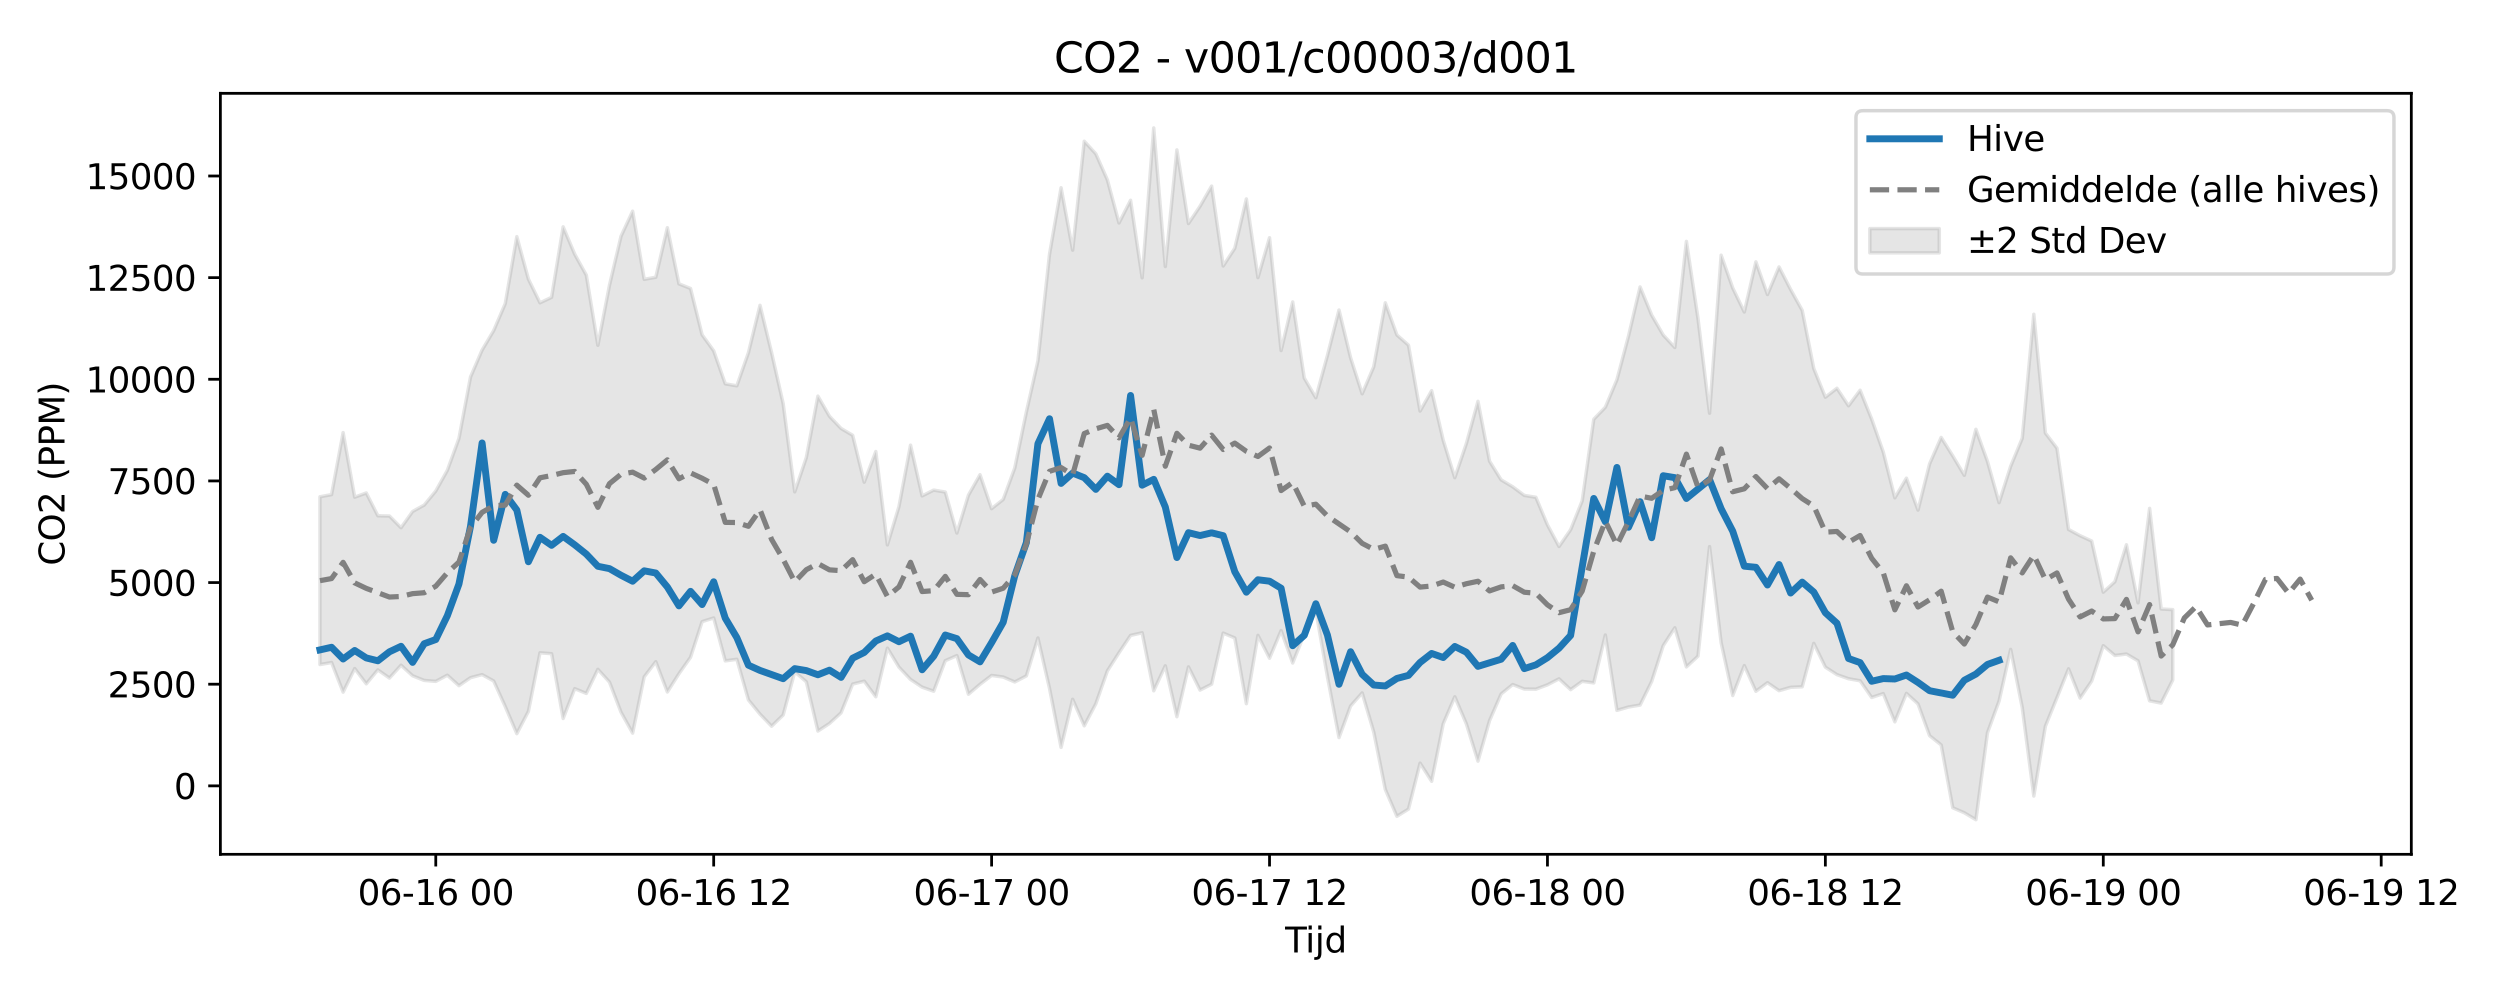 <?xml version="1.0" encoding="utf-8" standalone="no"?>
<!DOCTYPE svg PUBLIC "-//W3C//DTD SVG 1.1//EN"
  "http://www.w3.org/Graphics/SVG/1.1/DTD/svg11.dtd">
<svg xmlns:xlink="http://www.w3.org/1999/xlink" width="720pt" height="288pt" viewBox="0 0 720 288" xmlns="http://www.w3.org/2000/svg" version="1.1">
 <defs>
  <style type="text/css">*{stroke-linejoin: round; stroke-linecap: butt}</style>
 </defs>
 <g id="figure_1">
  <g id="patch_1">
   <path d="M 0 288 
L 720 288 
L 720 0 
L 0 0 
z
" style="fill: #ffffff"/>
  </g>
  <g id="axes_1">
   <g id="patch_2">
    <path d="M 63.47 246.04 
L 694.458 246.04 
L 694.458 26.88 
L 63.47 26.88 
z
" style="fill: #ffffff"/>
   </g>
   <g id="FillBetweenPolyCollection_1">
    <defs>
     <path id="mef219c7b11" d="M 92.151 -144.926 
L 92.151 -96.607 
L 95.486 -97.195 
L 98.821 -88.664 
L 102.156 -95.454 
L 105.491 -91.064 
L 108.826 -95.07 
L 112.161 -92.715 
L 115.497 -96.419 
L 118.832 -93.368 
L 122.167 -92.039 
L 125.502 -91.762 
L 128.837 -93.548 
L 132.172 -90.523 
L 135.507 -92.828 
L 138.842 -93.708 
L 142.177 -91.877 
L 145.512 -84.516 
L 148.847 -76.704 
L 152.182 -83.125 
L 155.517 -99.995 
L 158.852 -99.735 
L 162.187 -81.073 
L 165.522 -89.671 
L 168.857 -88.293 
L 172.192 -95.233 
L 175.527 -91.562 
L 178.862 -82.863 
L 182.197 -76.859 
L 185.532 -93.076 
L 188.867 -97.439 
L 192.202 -88.708 
L 195.537 -93.97 
L 198.872 -98.703 
L 202.207 -108.963 
L 205.542 -110.028 
L 208.877 -97.666 
L 212.212 -98.121 
L 215.547 -86.425 
L 218.882 -82.326 
L 222.218 -78.855 
L 225.553 -82.072 
L 228.888 -94.523 
L 232.223 -91.636 
L 235.558 -77.458 
L 238.893 -79.646 
L 242.228 -82.703 
L 245.563 -90.979 
L 248.898 -91.82 
L 252.233 -87.333 
L 255.568 -101.337 
L 258.903 -95.851 
L 262.238 -92.318 
L 265.573 -90.089 
L 268.908 -88.935 
L 272.243 -97.717 
L 275.578 -99.185 
L 278.913 -88.065 
L 282.248 -90.92 
L 285.583 -93.472 
L 288.918 -93.019 
L 292.253 -91.595 
L 295.588 -93.34 
L 298.923 -104.268 
L 302.258 -89.753 
L 305.593 -72.75 
L 308.928 -86.603 
L 312.263 -78.963 
L 315.598 -85.31 
L 318.933 -94.792 
L 322.268 -100.003 
L 325.604 -105.001 
L 328.939 -105.752 
L 332.274 -89.053 
L 335.609 -96.244 
L 338.944 -81.586 
L 342.279 -95.941 
L 345.614 -89.253 
L 348.949 -90.958 
L 352.284 -105.668 
L 355.619 -104.264 
L 358.954 -85.333 
L 362.289 -105.01 
L 365.624 -98.432 
L 368.959 -106.393 
L 372.294 -97.05 
L 375.629 -105.324 
L 378.964 -112.128 
L 382.299 -93.141 
L 385.634 -75.57 
L 388.969 -84.665 
L 392.304 -88.443 
L 395.639 -77.171 
L 398.974 -60.621 
L 402.309 -52.902 
L 405.644 -54.985 
L 408.979 -68.219 
L 412.314 -62.979 
L 415.649 -79.549 
L 418.984 -87.325 
L 422.319 -79.508 
L 425.654 -68.785 
L 428.99 -80.46 
L 432.325 -88.141 
L 435.66 -90.849 
L 438.995 -89.554 
L 442.33 -89.515 
L 445.665 -90.764 
L 449 -92.492 
L 452.335 -89.382 
L 455.67 -91.777 
L 459.005 -91.322 
L 462.34 -105.12 
L 465.675 -83.415 
L 469.01 -84.378 
L 472.345 -84.935 
L 475.68 -91.723 
L 479.015 -102.057 
L 482.35 -107.199 
L 485.685 -95.928 
L 489.02 -99.025 
L 492.355 -130.581 
L 495.69 -102.898 
L 499.025 -87.683 
L 502.36 -96.304 
L 505.695 -88.911 
L 509.03 -91.378 
L 512.365 -89.081 
L 515.7 -90.049 
L 519.035 -90.201 
L 522.37 -102.708 
L 525.705 -95.866 
L 529.04 -93.705 
L 532.376 -92.523 
L 535.711 -91.934 
L 539.046 -87.12 
L 542.381 -88.241 
L 545.716 -80.11 
L 549.051 -88.311 
L 552.386 -85.279 
L 555.721 -76.127 
L 559.056 -73.454 
L 562.391 -55.367 
L 565.726 -53.917 
L 569.061 -51.922 
L 572.396 -76.984 
L 575.731 -86.092 
L 579.066 -100.981 
L 582.401 -84.253 
L 585.736 -58.736 
L 589.071 -78.843 
L 592.406 -87.065 
L 595.741 -95.374 
L 599.076 -86.95 
L 602.411 -91.864 
L 605.746 -102.046 
L 609.081 -99.217 
L 612.416 -99.64 
L 615.751 -97.679 
L 619.086 -86.166 
L 622.421 -85.511 
L 625.756 -92.175 
L 625.756 -112.428 
L 625.756 -112.428 
L 622.421 -112.614 
L 619.086 -141.595 
L 615.751 -114.393 
L 612.416 -131.104 
L 609.081 -120.469 
L 605.746 -117.457 
L 602.411 -132.18 
L 599.076 -133.716 
L 595.741 -135.513 
L 592.406 -158.923 
L 589.071 -163.283 
L 585.736 -197.499 
L 582.401 -161.769 
L 579.066 -153.695 
L 575.731 -143.246 
L 572.396 -155.092 
L 569.061 -164.371 
L 565.726 -151.112 
L 562.391 -156.712 
L 559.056 -162.019 
L 555.721 -154.402 
L 552.386 -141.09 
L 549.051 -150.284 
L 545.716 -144.629 
L 542.381 -157.829 
L 539.046 -167.298 
L 535.711 -175.609 
L 532.376 -171.132 
L 529.04 -176.179 
L 525.705 -173.606 
L 522.37 -181.862 
L 519.035 -198.617 
L 515.7 -204.628 
L 512.365 -211.124 
L 509.03 -203.185 
L 505.695 -212.594 
L 502.36 -198.148 
L 499.025 -205.07 
L 495.69 -214.508 
L 492.355 -168.992 
L 489.02 -196.288 
L 485.685 -218.486 
L 482.35 -187.915 
L 479.015 -191.509 
L 475.68 -197.254 
L 472.345 -205.36 
L 469.01 -191.208 
L 465.675 -178.638 
L 462.34 -170.715 
L 459.005 -167.256 
L 455.67 -143.746 
L 452.335 -135.434 
L 449 -130.606 
L 445.665 -136.848 
L 442.33 -144.782 
L 438.995 -145.328 
L 435.66 -147.801 
L 432.325 -149.809 
L 428.99 -155.178 
L 425.654 -172.414 
L 422.319 -160.269 
L 418.984 -150.423 
L 415.649 -161.197 
L 412.314 -175.483 
L 408.979 -169.612 
L 405.644 -188.592 
L 402.309 -191.533 
L 398.974 -200.8 
L 395.639 -182.385 
L 392.304 -174.589 
L 388.969 -184.984 
L 385.634 -198.713 
L 382.299 -185.62 
L 378.964 -173.451 
L 375.629 -179.12 
L 372.294 -201.043 
L 368.959 -187.043 
L 365.624 -219.534 
L 362.289 -208.053 
L 358.954 -230.708 
L 355.619 -216.506 
L 352.284 -211.407 
L 348.949 -234.4 
L 345.614 -228.612 
L 342.279 -223.629 
L 338.944 -244.828 
L 335.609 -211.23 
L 332.274 -251.158 
L 328.939 -207.991 
L 325.604 -230.32 
L 322.268 -223.789 
L 318.933 -236.185 
L 315.598 -243.698 
L 312.263 -247.322 
L 308.928 -215.958 
L 305.593 -233.933 
L 302.258 -214.768 
L 298.923 -184.054 
L 295.588 -169.317 
L 292.253 -153.217 
L 288.918 -144.152 
L 285.583 -141.501 
L 282.248 -151.288 
L 278.913 -145.398 
L 275.578 -134.48 
L 272.243 -146.284 
L 268.908 -146.854 
L 265.573 -145.177 
L 262.238 -159.8 
L 258.903 -142.118 
L 255.568 -131.07 
L 252.233 -157.963 
L 248.898 -149.126 
L 245.563 -162.644 
L 242.228 -164.596 
L 238.893 -168.112 
L 235.558 -173.916 
L 232.223 -156.221 
L 228.888 -146.34 
L 225.553 -171.748 
L 222.218 -186.431 
L 218.882 -200.073 
L 215.547 -186.427 
L 212.212 -176.891 
L 208.877 -177.458 
L 205.542 -186.963 
L 202.207 -191.577 
L 198.872 -204.917 
L 195.537 -206.251 
L 192.202 -222.419 
L 188.867 -208.156 
L 185.532 -207.558 
L 182.197 -227.173 
L 178.862 -219.988 
L 175.527 -205.858 
L 172.192 -188.555 
L 168.857 -208.768 
L 165.522 -214.783 
L 162.187 -222.669 
L 158.852 -202.369 
L 155.517 -200.792 
L 152.182 -207.622 
L 148.847 -219.849 
L 145.512 -200.558 
L 142.177 -192.782 
L 138.842 -187.175 
L 135.507 -179.425 
L 132.172 -161.718 
L 128.837 -152.545 
L 125.502 -146.584 
L 122.167 -142.542 
L 118.832 -140.691 
L 115.497 -136.014 
L 112.161 -139.39 
L 108.826 -139.46 
L 105.491 -146.032 
L 102.156 -144.812 
L 98.821 -163.418 
L 95.486 -145.553 
L 92.151 -144.926 
z
" style="stroke: #808080; stroke-opacity: 0.2"/>
    </defs>
    <g clip-path="url(#pbe423e2661)">
     <use xlink:href="#mef219c7b11" x="0" y="288" style="fill: #808080; fill-opacity: 0.2; stroke: #808080; stroke-opacity: 0.2"/>
    </g>
   </g>
   <g id="matplotlib.axis_1">
    <g id="xtick_1">
     <g id="line2d_1">
      <defs>
       <path id="m7e9f8d9d2c" d="M 0 0 
L 0 3.5 
" style="stroke: #000000; stroke-width: 0.8"/>
      </defs>
      <g>
       <use xlink:href="#m7e9f8d9d2c" x="125.502" y="246.04" style="stroke: #000000; stroke-width: 0.8"/>
      </g>
     </g>
     <g id="text_1">
      <!-- 06-16 00 -->
      <g transform="translate(103.021 260.638) scale(0.1 -0.1)">
       <defs>
        <path id="DejaVuSans-30" d="M 2034 4250 
Q 1547 4250 1301 3770 
Q 1056 3291 1056 2328 
Q 1056 1369 1301 889 
Q 1547 409 2034 409 
Q 2525 409 2770 889 
Q 3016 1369 3016 2328 
Q 3016 3291 2770 3770 
Q 2525 4250 2034 4250 
z
M 2034 4750 
Q 2819 4750 3233 4129 
Q 3647 3509 3647 2328 
Q 3647 1150 3233 529 
Q 2819 -91 2034 -91 
Q 1250 -91 836 529 
Q 422 1150 422 2328 
Q 422 3509 836 4129 
Q 1250 4750 2034 4750 
z
" transform="scale(0.016)"/>
        <path id="DejaVuSans-36" d="M 2113 2584 
Q 1688 2584 1439 2293 
Q 1191 2003 1191 1497 
Q 1191 994 1439 701 
Q 1688 409 2113 409 
Q 2538 409 2786 701 
Q 3034 994 3034 1497 
Q 3034 2003 2786 2293 
Q 2538 2584 2113 2584 
z
M 3366 4563 
L 3366 3988 
Q 3128 4100 2886 4159 
Q 2644 4219 2406 4219 
Q 1781 4219 1451 3797 
Q 1122 3375 1075 2522 
Q 1259 2794 1537 2939 
Q 1816 3084 2150 3084 
Q 2853 3084 3261 2657 
Q 3669 2231 3669 1497 
Q 3669 778 3244 343 
Q 2819 -91 2113 -91 
Q 1303 -91 875 529 
Q 447 1150 447 2328 
Q 447 3434 972 4092 
Q 1497 4750 2381 4750 
Q 2619 4750 2861 4703 
Q 3103 4656 3366 4563 
z
" transform="scale(0.016)"/>
        <path id="DejaVuSans-2d" d="M 313 2009 
L 1997 2009 
L 1997 1497 
L 313 1497 
L 313 2009 
z
" transform="scale(0.016)"/>
        <path id="DejaVuSans-31" d="M 794 531 
L 1825 531 
L 1825 4091 
L 703 3866 
L 703 4441 
L 1819 4666 
L 2450 4666 
L 2450 531 
L 3481 531 
L 3481 0 
L 794 0 
L 794 531 
z
" transform="scale(0.016)"/>
        <path id="DejaVuSans-20" transform="scale(0.016)"/>
       </defs>
       <use xlink:href="#DejaVuSans-30"/>
       <use xlink:href="#DejaVuSans-36" transform="translate(63.623 0)"/>
       <use xlink:href="#DejaVuSans-2d" transform="translate(127.246 0)"/>
       <use xlink:href="#DejaVuSans-31" transform="translate(163.33 0)"/>
       <use xlink:href="#DejaVuSans-36" transform="translate(226.953 0)"/>
       <use xlink:href="#DejaVuSans-20" transform="translate(290.576 0)"/>
       <use xlink:href="#DejaVuSans-30" transform="translate(322.363 0)"/>
       <use xlink:href="#DejaVuSans-30" transform="translate(385.986 0)"/>
      </g>
     </g>
    </g>
    <g id="xtick_2">
     <g id="line2d_2">
      <g>
       <use xlink:href="#m7e9f8d9d2c" x="205.542" y="246.04" style="stroke: #000000; stroke-width: 0.8"/>
      </g>
     </g>
     <g id="text_2">
      <!-- 06-16 12 -->
      <g transform="translate(183.062 260.638) scale(0.1 -0.1)">
       <defs>
        <path id="DejaVuSans-32" d="M 1228 531 
L 3431 531 
L 3431 0 
L 469 0 
L 469 531 
Q 828 903 1448 1529 
Q 2069 2156 2228 2338 
Q 2531 2678 2651 2914 
Q 2772 3150 2772 3378 
Q 2772 3750 2511 3984 
Q 2250 4219 1831 4219 
Q 1534 4219 1204 4116 
Q 875 4013 500 3803 
L 500 4441 
Q 881 4594 1212 4672 
Q 1544 4750 1819 4750 
Q 2544 4750 2975 4387 
Q 3406 4025 3406 3419 
Q 3406 3131 3298 2873 
Q 3191 2616 2906 2266 
Q 2828 2175 2409 1742 
Q 1991 1309 1228 531 
z
" transform="scale(0.016)"/>
       </defs>
       <use xlink:href="#DejaVuSans-30"/>
       <use xlink:href="#DejaVuSans-36" transform="translate(63.623 0)"/>
       <use xlink:href="#DejaVuSans-2d" transform="translate(127.246 0)"/>
       <use xlink:href="#DejaVuSans-31" transform="translate(163.33 0)"/>
       <use xlink:href="#DejaVuSans-36" transform="translate(226.953 0)"/>
       <use xlink:href="#DejaVuSans-20" transform="translate(290.576 0)"/>
       <use xlink:href="#DejaVuSans-31" transform="translate(322.363 0)"/>
       <use xlink:href="#DejaVuSans-32" transform="translate(385.986 0)"/>
      </g>
     </g>
    </g>
    <g id="xtick_3">
     <g id="line2d_3">
      <g>
       <use xlink:href="#m7e9f8d9d2c" x="285.583" y="246.04" style="stroke: #000000; stroke-width: 0.8"/>
      </g>
     </g>
     <g id="text_3">
      <!-- 06-17 00 -->
      <g transform="translate(263.103 260.638) scale(0.1 -0.1)">
       <defs>
        <path id="DejaVuSans-37" d="M 525 4666 
L 3525 4666 
L 3525 4397 
L 1831 0 
L 1172 0 
L 2766 4134 
L 525 4134 
L 525 4666 
z
" transform="scale(0.016)"/>
       </defs>
       <use xlink:href="#DejaVuSans-30"/>
       <use xlink:href="#DejaVuSans-36" transform="translate(63.623 0)"/>
       <use xlink:href="#DejaVuSans-2d" transform="translate(127.246 0)"/>
       <use xlink:href="#DejaVuSans-31" transform="translate(163.33 0)"/>
       <use xlink:href="#DejaVuSans-37" transform="translate(226.953 0)"/>
       <use xlink:href="#DejaVuSans-20" transform="translate(290.576 0)"/>
       <use xlink:href="#DejaVuSans-30" transform="translate(322.363 0)"/>
       <use xlink:href="#DejaVuSans-30" transform="translate(385.986 0)"/>
      </g>
     </g>
    </g>
    <g id="xtick_4">
     <g id="line2d_4">
      <g>
       <use xlink:href="#m7e9f8d9d2c" x="365.624" y="246.04" style="stroke: #000000; stroke-width: 0.8"/>
      </g>
     </g>
     <g id="text_4">
      <!-- 06-17 12 -->
      <g transform="translate(343.143 260.638) scale(0.1 -0.1)">
       <use xlink:href="#DejaVuSans-30"/>
       <use xlink:href="#DejaVuSans-36" transform="translate(63.623 0)"/>
       <use xlink:href="#DejaVuSans-2d" transform="translate(127.246 0)"/>
       <use xlink:href="#DejaVuSans-31" transform="translate(163.33 0)"/>
       <use xlink:href="#DejaVuSans-37" transform="translate(226.953 0)"/>
       <use xlink:href="#DejaVuSans-20" transform="translate(290.576 0)"/>
       <use xlink:href="#DejaVuSans-31" transform="translate(322.363 0)"/>
       <use xlink:href="#DejaVuSans-32" transform="translate(385.986 0)"/>
      </g>
     </g>
    </g>
    <g id="xtick_5">
     <g id="line2d_5">
      <g>
       <use xlink:href="#m7e9f8d9d2c" x="445.665" y="246.04" style="stroke: #000000; stroke-width: 0.8"/>
      </g>
     </g>
     <g id="text_5">
      <!-- 06-18 00 -->
      <g transform="translate(423.184 260.638) scale(0.1 -0.1)">
       <defs>
        <path id="DejaVuSans-38" d="M 2034 2216 
Q 1584 2216 1326 1975 
Q 1069 1734 1069 1313 
Q 1069 891 1326 650 
Q 1584 409 2034 409 
Q 2484 409 2743 651 
Q 3003 894 3003 1313 
Q 3003 1734 2745 1975 
Q 2488 2216 2034 2216 
z
M 1403 2484 
Q 997 2584 770 2862 
Q 544 3141 544 3541 
Q 544 4100 942 4425 
Q 1341 4750 2034 4750 
Q 2731 4750 3128 4425 
Q 3525 4100 3525 3541 
Q 3525 3141 3298 2862 
Q 3072 2584 2669 2484 
Q 3125 2378 3379 2068 
Q 3634 1759 3634 1313 
Q 3634 634 3220 271 
Q 2806 -91 2034 -91 
Q 1263 -91 848 271 
Q 434 634 434 1313 
Q 434 1759 690 2068 
Q 947 2378 1403 2484 
z
M 1172 3481 
Q 1172 3119 1398 2916 
Q 1625 2713 2034 2713 
Q 2441 2713 2670 2916 
Q 2900 3119 2900 3481 
Q 2900 3844 2670 4047 
Q 2441 4250 2034 4250 
Q 1625 4250 1398 4047 
Q 1172 3844 1172 3481 
z
" transform="scale(0.016)"/>
       </defs>
       <use xlink:href="#DejaVuSans-30"/>
       <use xlink:href="#DejaVuSans-36" transform="translate(63.623 0)"/>
       <use xlink:href="#DejaVuSans-2d" transform="translate(127.246 0)"/>
       <use xlink:href="#DejaVuSans-31" transform="translate(163.33 0)"/>
       <use xlink:href="#DejaVuSans-38" transform="translate(226.953 0)"/>
       <use xlink:href="#DejaVuSans-20" transform="translate(290.576 0)"/>
       <use xlink:href="#DejaVuSans-30" transform="translate(322.363 0)"/>
       <use xlink:href="#DejaVuSans-30" transform="translate(385.986 0)"/>
      </g>
     </g>
    </g>
    <g id="xtick_6">
     <g id="line2d_6">
      <g>
       <use xlink:href="#m7e9f8d9d2c" x="525.705" y="246.04" style="stroke: #000000; stroke-width: 0.8"/>
      </g>
     </g>
     <g id="text_6">
      <!-- 06-18 12 -->
      <g transform="translate(503.225 260.638) scale(0.1 -0.1)">
       <use xlink:href="#DejaVuSans-30"/>
       <use xlink:href="#DejaVuSans-36" transform="translate(63.623 0)"/>
       <use xlink:href="#DejaVuSans-2d" transform="translate(127.246 0)"/>
       <use xlink:href="#DejaVuSans-31" transform="translate(163.33 0)"/>
       <use xlink:href="#DejaVuSans-38" transform="translate(226.953 0)"/>
       <use xlink:href="#DejaVuSans-20" transform="translate(290.576 0)"/>
       <use xlink:href="#DejaVuSans-31" transform="translate(322.363 0)"/>
       <use xlink:href="#DejaVuSans-32" transform="translate(385.986 0)"/>
      </g>
     </g>
    </g>
    <g id="xtick_7">
     <g id="line2d_7">
      <g>
       <use xlink:href="#m7e9f8d9d2c" x="605.746" y="246.04" style="stroke: #000000; stroke-width: 0.8"/>
      </g>
     </g>
     <g id="text_7">
      <!-- 06-19 00 -->
      <g transform="translate(583.266 260.638) scale(0.1 -0.1)">
       <defs>
        <path id="DejaVuSans-39" d="M 703 97 
L 703 672 
Q 941 559 1184 500 
Q 1428 441 1663 441 
Q 2288 441 2617 861 
Q 2947 1281 2994 2138 
Q 2813 1869 2534 1725 
Q 2256 1581 1919 1581 
Q 1219 1581 811 2004 
Q 403 2428 403 3163 
Q 403 3881 828 4315 
Q 1253 4750 1959 4750 
Q 2769 4750 3195 4129 
Q 3622 3509 3622 2328 
Q 3622 1225 3098 567 
Q 2575 -91 1691 -91 
Q 1453 -91 1209 -44 
Q 966 3 703 97 
z
M 1959 2075 
Q 2384 2075 2632 2365 
Q 2881 2656 2881 3163 
Q 2881 3666 2632 3958 
Q 2384 4250 1959 4250 
Q 1534 4250 1286 3958 
Q 1038 3666 1038 3163 
Q 1038 2656 1286 2365 
Q 1534 2075 1959 2075 
z
" transform="scale(0.016)"/>
       </defs>
       <use xlink:href="#DejaVuSans-30"/>
       <use xlink:href="#DejaVuSans-36" transform="translate(63.623 0)"/>
       <use xlink:href="#DejaVuSans-2d" transform="translate(127.246 0)"/>
       <use xlink:href="#DejaVuSans-31" transform="translate(163.33 0)"/>
       <use xlink:href="#DejaVuSans-39" transform="translate(226.953 0)"/>
       <use xlink:href="#DejaVuSans-20" transform="translate(290.576 0)"/>
       <use xlink:href="#DejaVuSans-30" transform="translate(322.363 0)"/>
       <use xlink:href="#DejaVuSans-30" transform="translate(385.986 0)"/>
      </g>
     </g>
    </g>
    <g id="xtick_8">
     <g id="line2d_8">
      <g>
       <use xlink:href="#m7e9f8d9d2c" x="685.787" y="246.04" style="stroke: #000000; stroke-width: 0.8"/>
      </g>
     </g>
     <g id="text_8">
      <!-- 06-19 12 -->
      <g transform="translate(663.307 260.638) scale(0.1 -0.1)">
       <use xlink:href="#DejaVuSans-30"/>
       <use xlink:href="#DejaVuSans-36" transform="translate(63.623 0)"/>
       <use xlink:href="#DejaVuSans-2d" transform="translate(127.246 0)"/>
       <use xlink:href="#DejaVuSans-31" transform="translate(163.33 0)"/>
       <use xlink:href="#DejaVuSans-39" transform="translate(226.953 0)"/>
       <use xlink:href="#DejaVuSans-20" transform="translate(290.576 0)"/>
       <use xlink:href="#DejaVuSans-31" transform="translate(322.363 0)"/>
       <use xlink:href="#DejaVuSans-32" transform="translate(385.986 0)"/>
      </g>
     </g>
    </g>
    <g id="text_9">
     <!-- Tijd -->
     <g transform="translate(370.114 274.317) scale(0.1 -0.1)">
      <defs>
       <path id="DejaVuSans-54" d="M -19 4666 
L 3928 4666 
L 3928 4134 
L 2272 4134 
L 2272 0 
L 1638 0 
L 1638 4134 
L -19 4134 
L -19 4666 
z
" transform="scale(0.016)"/>
       <path id="DejaVuSans-69" d="M 603 3500 
L 1178 3500 
L 1178 0 
L 603 0 
L 603 3500 
z
M 603 4863 
L 1178 4863 
L 1178 4134 
L 603 4134 
L 603 4863 
z
" transform="scale(0.016)"/>
       <path id="DejaVuSans-6a" d="M 603 3500 
L 1178 3500 
L 1178 -63 
Q 1178 -731 923 -1031 
Q 669 -1331 103 -1331 
L -116 -1331 
L -116 -844 
L 38 -844 
Q 366 -844 484 -692 
Q 603 -541 603 -63 
L 603 3500 
z
M 603 4863 
L 1178 4863 
L 1178 4134 
L 603 4134 
L 603 4863 
z
" transform="scale(0.016)"/>
       <path id="DejaVuSans-64" d="M 2906 2969 
L 2906 4863 
L 3481 4863 
L 3481 0 
L 2906 0 
L 2906 525 
Q 2725 213 2448 61 
Q 2172 -91 1784 -91 
Q 1150 -91 751 415 
Q 353 922 353 1747 
Q 353 2572 751 3078 
Q 1150 3584 1784 3584 
Q 2172 3584 2448 3432 
Q 2725 3281 2906 2969 
z
M 947 1747 
Q 947 1113 1208 752 
Q 1469 391 1925 391 
Q 2381 391 2643 752 
Q 2906 1113 2906 1747 
Q 2906 2381 2643 2742 
Q 2381 3103 1925 3103 
Q 1469 3103 1208 2742 
Q 947 2381 947 1747 
z
" transform="scale(0.016)"/>
      </defs>
      <use xlink:href="#DejaVuSans-54"/>
      <use xlink:href="#DejaVuSans-69" transform="translate(57.959 0)"/>
      <use xlink:href="#DejaVuSans-6a" transform="translate(85.742 0)"/>
      <use xlink:href="#DejaVuSans-64" transform="translate(113.525 0)"/>
     </g>
    </g>
   </g>
   <g id="matplotlib.axis_2">
    <g id="ytick_1">
     <g id="line2d_9">
      <defs>
       <path id="m04d40024a7" d="M 0 0 
L -3.5 0 
" style="stroke: #000000; stroke-width: 0.8"/>
      </defs>
      <g>
       <use xlink:href="#m04d40024a7" x="63.47" y="226.328" style="stroke: #000000; stroke-width: 0.8"/>
      </g>
     </g>
     <g id="text_10">
      <!-- 0 -->
      <g transform="translate(50.108 230.127) scale(0.1 -0.1)">
       <use xlink:href="#DejaVuSans-30"/>
      </g>
     </g>
    </g>
    <g id="ytick_2">
     <g id="line2d_10">
      <g>
       <use xlink:href="#m04d40024a7" x="63.47" y="197.054" style="stroke: #000000; stroke-width: 0.8"/>
      </g>
     </g>
     <g id="text_11">
      <!-- 2500 -->
      <g transform="translate(31.02 200.853) scale(0.1 -0.1)">
       <defs>
        <path id="DejaVuSans-35" d="M 691 4666 
L 3169 4666 
L 3169 4134 
L 1269 4134 
L 1269 2991 
Q 1406 3038 1543 3061 
Q 1681 3084 1819 3084 
Q 2600 3084 3056 2656 
Q 3513 2228 3513 1497 
Q 3513 744 3044 326 
Q 2575 -91 1722 -91 
Q 1428 -91 1123 -41 
Q 819 9 494 109 
L 494 744 
Q 775 591 1075 516 
Q 1375 441 1709 441 
Q 2250 441 2565 725 
Q 2881 1009 2881 1497 
Q 2881 1984 2565 2268 
Q 2250 2553 1709 2553 
Q 1456 2553 1204 2497 
Q 953 2441 691 2322 
L 691 4666 
z
" transform="scale(0.016)"/>
       </defs>
       <use xlink:href="#DejaVuSans-32"/>
       <use xlink:href="#DejaVuSans-35" transform="translate(63.623 0)"/>
       <use xlink:href="#DejaVuSans-30" transform="translate(127.246 0)"/>
       <use xlink:href="#DejaVuSans-30" transform="translate(190.869 0)"/>
      </g>
     </g>
    </g>
    <g id="ytick_3">
     <g id="line2d_11">
      <g>
       <use xlink:href="#m04d40024a7" x="63.47" y="167.78" style="stroke: #000000; stroke-width: 0.8"/>
      </g>
     </g>
     <g id="text_12">
      <!-- 5000 -->
      <g transform="translate(31.02 171.579) scale(0.1 -0.1)">
       <use xlink:href="#DejaVuSans-35"/>
       <use xlink:href="#DejaVuSans-30" transform="translate(63.623 0)"/>
       <use xlink:href="#DejaVuSans-30" transform="translate(127.246 0)"/>
       <use xlink:href="#DejaVuSans-30" transform="translate(190.869 0)"/>
      </g>
     </g>
    </g>
    <g id="ytick_4">
     <g id="line2d_12">
      <g>
       <use xlink:href="#m04d40024a7" x="63.47" y="138.506" style="stroke: #000000; stroke-width: 0.8"/>
      </g>
     </g>
     <g id="text_13">
      <!-- 7500 -->
      <g transform="translate(31.02 142.306) scale(0.1 -0.1)">
       <use xlink:href="#DejaVuSans-37"/>
       <use xlink:href="#DejaVuSans-35" transform="translate(63.623 0)"/>
       <use xlink:href="#DejaVuSans-30" transform="translate(127.246 0)"/>
       <use xlink:href="#DejaVuSans-30" transform="translate(190.869 0)"/>
      </g>
     </g>
    </g>
    <g id="ytick_5">
     <g id="line2d_13">
      <g>
       <use xlink:href="#m04d40024a7" x="63.47" y="109.233" style="stroke: #000000; stroke-width: 0.8"/>
      </g>
     </g>
     <g id="text_14">
      <!-- 10000 -->
      <g transform="translate(24.657 113.032) scale(0.1 -0.1)">
       <use xlink:href="#DejaVuSans-31"/>
       <use xlink:href="#DejaVuSans-30" transform="translate(63.623 0)"/>
       <use xlink:href="#DejaVuSans-30" transform="translate(127.246 0)"/>
       <use xlink:href="#DejaVuSans-30" transform="translate(190.869 0)"/>
       <use xlink:href="#DejaVuSans-30" transform="translate(254.492 0)"/>
      </g>
     </g>
    </g>
    <g id="ytick_6">
     <g id="line2d_14">
      <g>
       <use xlink:href="#m04d40024a7" x="63.47" y="79.959" style="stroke: #000000; stroke-width: 0.8"/>
      </g>
     </g>
     <g id="text_15">
      <!-- 12500 -->
      <g transform="translate(24.657 83.758) scale(0.1 -0.1)">
       <use xlink:href="#DejaVuSans-31"/>
       <use xlink:href="#DejaVuSans-32" transform="translate(63.623 0)"/>
       <use xlink:href="#DejaVuSans-35" transform="translate(127.246 0)"/>
       <use xlink:href="#DejaVuSans-30" transform="translate(190.869 0)"/>
       <use xlink:href="#DejaVuSans-30" transform="translate(254.492 0)"/>
      </g>
     </g>
    </g>
    <g id="ytick_7">
     <g id="line2d_15">
      <g>
       <use xlink:href="#m04d40024a7" x="63.47" y="50.685" style="stroke: #000000; stroke-width: 0.8"/>
      </g>
     </g>
     <g id="text_16">
      <!-- 15000 -->
      <g transform="translate(24.657 54.484) scale(0.1 -0.1)">
       <use xlink:href="#DejaVuSans-31"/>
       <use xlink:href="#DejaVuSans-35" transform="translate(63.623 0)"/>
       <use xlink:href="#DejaVuSans-30" transform="translate(127.246 0)"/>
       <use xlink:href="#DejaVuSans-30" transform="translate(190.869 0)"/>
       <use xlink:href="#DejaVuSans-30" transform="translate(254.492 0)"/>
      </g>
     </g>
    </g>
    <g id="text_17">
     <!-- CO2 (PPM) -->
     <g transform="translate(18.578 162.903) rotate(-90) scale(0.1 -0.1)">
      <defs>
       <path id="DejaVuSans-43" d="M 4122 4306 
L 4122 3641 
Q 3803 3938 3442 4084 
Q 3081 4231 2675 4231 
Q 1875 4231 1450 3742 
Q 1025 3253 1025 2328 
Q 1025 1406 1450 917 
Q 1875 428 2675 428 
Q 3081 428 3442 575 
Q 3803 722 4122 1019 
L 4122 359 
Q 3791 134 3420 21 
Q 3050 -91 2638 -91 
Q 1578 -91 968 557 
Q 359 1206 359 2328 
Q 359 3453 968 4101 
Q 1578 4750 2638 4750 
Q 3056 4750 3426 4639 
Q 3797 4528 4122 4306 
z
" transform="scale(0.016)"/>
       <path id="DejaVuSans-4f" d="M 2522 4238 
Q 1834 4238 1429 3725 
Q 1025 3213 1025 2328 
Q 1025 1447 1429 934 
Q 1834 422 2522 422 
Q 3209 422 3611 934 
Q 4013 1447 4013 2328 
Q 4013 3213 3611 3725 
Q 3209 4238 2522 4238 
z
M 2522 4750 
Q 3503 4750 4090 4092 
Q 4678 3434 4678 2328 
Q 4678 1225 4090 567 
Q 3503 -91 2522 -91 
Q 1538 -91 948 565 
Q 359 1222 359 2328 
Q 359 3434 948 4092 
Q 1538 4750 2522 4750 
z
" transform="scale(0.016)"/>
       <path id="DejaVuSans-28" d="M 1984 4856 
Q 1566 4138 1362 3434 
Q 1159 2731 1159 2009 
Q 1159 1288 1364 580 
Q 1569 -128 1984 -844 
L 1484 -844 
Q 1016 -109 783 600 
Q 550 1309 550 2009 
Q 550 2706 781 3412 
Q 1013 4119 1484 4856 
L 1984 4856 
z
" transform="scale(0.016)"/>
       <path id="DejaVuSans-50" d="M 1259 4147 
L 1259 2394 
L 2053 2394 
Q 2494 2394 2734 2622 
Q 2975 2850 2975 3272 
Q 2975 3691 2734 3919 
Q 2494 4147 2053 4147 
L 1259 4147 
z
M 628 4666 
L 2053 4666 
Q 2838 4666 3239 4311 
Q 3641 3956 3641 3272 
Q 3641 2581 3239 2228 
Q 2838 1875 2053 1875 
L 1259 1875 
L 1259 0 
L 628 0 
L 628 4666 
z
" transform="scale(0.016)"/>
       <path id="DejaVuSans-4d" d="M 628 4666 
L 1569 4666 
L 2759 1491 
L 3956 4666 
L 4897 4666 
L 4897 0 
L 4281 0 
L 4281 4097 
L 3078 897 
L 2444 897 
L 1241 4097 
L 1241 0 
L 628 0 
L 628 4666 
z
" transform="scale(0.016)"/>
       <path id="DejaVuSans-29" d="M 513 4856 
L 1013 4856 
Q 1481 4119 1714 3412 
Q 1947 2706 1947 2009 
Q 1947 1309 1714 600 
Q 1481 -109 1013 -844 
L 513 -844 
Q 928 -128 1133 580 
Q 1338 1288 1338 2009 
Q 1338 2731 1133 3434 
Q 928 4138 513 4856 
z
" transform="scale(0.016)"/>
      </defs>
      <use xlink:href="#DejaVuSans-43"/>
      <use xlink:href="#DejaVuSans-4f" transform="translate(69.824 0)"/>
      <use xlink:href="#DejaVuSans-32" transform="translate(148.535 0)"/>
      <use xlink:href="#DejaVuSans-20" transform="translate(212.158 0)"/>
      <use xlink:href="#DejaVuSans-28" transform="translate(243.945 0)"/>
      <use xlink:href="#DejaVuSans-50" transform="translate(282.959 0)"/>
      <use xlink:href="#DejaVuSans-50" transform="translate(343.262 0)"/>
      <use xlink:href="#DejaVuSans-4d" transform="translate(403.564 0)"/>
      <use xlink:href="#DejaVuSans-29" transform="translate(489.844 0)"/>
     </g>
    </g>
   </g>
   <g id="line2d_16">
    <path d="M 92.151 187.171 
L 95.486 186.414 
L 98.821 189.79 
L 102.156 187.339 
L 105.491 189.486 
L 108.826 190.305 
L 112.161 187.718 
L 115.497 186.137 
L 118.832 190.762 
L 122.167 185.395 
L 125.502 184.185 
L 128.837 177.316 
L 132.172 168.217 
L 135.507 151.57 
L 138.842 127.578 
L 142.177 155.595 
L 145.512 142.386 
L 148.847 146.894 
L 152.182 161.781 
L 155.517 154.751 
L 158.852 157.054 
L 162.187 154.49 
L 165.522 156.914 
L 168.857 159.584 
L 172.192 163.092 
L 175.527 163.764 
L 178.862 165.68 
L 182.197 167.394 
L 185.532 164.396 
L 188.867 165.028 
L 192.202 169.064 
L 195.537 174.482 
L 198.872 170.313 
L 202.207 174.107 
L 205.542 167.558 
L 208.877 178.03 
L 212.212 183.639 
L 215.547 191.574 
L 218.882 193.081 
L 225.553 195.461 
L 228.888 192.565 
L 232.223 193.128 
L 235.558 194.33 
L 238.893 193.01 
L 242.228 195.079 
L 245.563 189.564 
L 248.898 187.905 
L 252.233 184.611 
L 255.568 183.127 
L 258.903 184.814 
L 262.238 183.225 
L 265.573 192.885 
L 268.908 188.974 
L 272.243 182.885 
L 275.578 183.932 
L 278.913 188.623 
L 282.248 190.61 
L 285.583 185.071 
L 288.918 179.224 
L 292.253 165.805 
L 295.588 156.289 
L 298.923 127.788 
L 302.258 120.607 
L 305.593 139.213 
L 308.928 136.247 
L 312.263 137.566 
L 315.598 140.934 
L 318.933 137.144 
L 322.268 139.584 
L 325.604 113.901 
L 328.939 139.732 
L 332.274 138.058 
L 335.609 146.012 
L 338.944 160.563 
L 342.279 153.413 
L 345.614 154.236 
L 348.949 153.452 
L 352.284 154.279 
L 355.619 164.658 
L 358.954 170.551 
L 362.289 166.972 
L 365.624 167.378 
L 368.959 169.412 
L 372.294 185.961 
L 375.629 182.975 
L 378.964 173.885 
L 382.299 182.897 
L 385.634 197.066 
L 388.969 187.702 
L 392.304 194.197 
L 395.639 197.288 
L 398.974 197.557 
L 402.309 195.391 
L 405.644 194.509 
L 408.979 190.797 
L 412.314 188.198 
L 415.649 189.365 
L 418.984 186.18 
L 422.319 187.842 
L 425.654 191.913 
L 432.325 189.86 
L 435.66 185.895 
L 438.995 192.561 
L 442.33 191.484 
L 445.665 189.404 
L 449 186.675 
L 452.335 183.01 
L 459.005 143.561 
L 462.34 150.263 
L 465.675 134.631 
L 469.01 151.847 
L 472.345 144.498 
L 475.68 154.861 
L 479.015 137.012 
L 482.35 137.562 
L 485.685 143.561 
L 492.355 138.136 
L 495.69 146.527 
L 499.025 152.979 
L 502.36 163.061 
L 505.695 163.385 
L 509.03 168.475 
L 512.365 162.593 
L 515.7 170.79 
L 519.035 167.655 
L 522.37 170.52 
L 525.705 176.469 
L 529.04 179.494 
L 532.376 189.646 
L 535.711 190.832 
L 539.046 196.207 
L 542.381 195.43 
L 545.716 195.551 
L 549.051 194.404 
L 552.386 196.543 
L 555.721 198.924 
L 562.391 200.223 
L 565.726 195.914 
L 569.061 194.134 
L 572.396 191.363 
L 575.731 190.165 
L 575.731 190.165 
" clip-path="url(#pbe423e2661)" style="fill: none; stroke: #1f77b4; stroke-width: 2; stroke-linecap: square"/>
   </g>
   <g id="line2d_17">
    <path d="M 92.151 167.233 
L 95.486 166.626 
L 98.821 161.959 
L 102.156 167.867 
L 105.491 169.452 
L 112.161 171.948 
L 115.497 171.784 
L 118.832 170.97 
L 122.167 170.71 
L 125.502 168.827 
L 128.837 164.953 
L 132.172 161.88 
L 135.507 151.873 
L 138.842 147.558 
L 142.177 145.67 
L 145.512 145.463 
L 148.847 139.724 
L 152.182 142.627 
L 155.517 137.606 
L 158.852 136.948 
L 162.187 136.129 
L 165.522 135.773 
L 168.857 139.469 
L 172.192 146.106 
L 175.527 139.29 
L 178.862 136.575 
L 182.197 135.984 
L 185.532 137.683 
L 188.867 135.202 
L 192.202 132.436 
L 195.537 137.889 
L 198.872 136.19 
L 202.207 137.73 
L 205.542 139.504 
L 208.877 150.438 
L 212.212 150.494 
L 215.547 151.574 
L 218.882 146.8 
L 222.218 155.357 
L 225.553 161.09 
L 228.888 167.569 
L 232.223 164.071 
L 235.558 162.313 
L 238.893 164.121 
L 242.228 164.35 
L 245.563 161.189 
L 248.898 167.527 
L 252.233 165.352 
L 255.568 171.797 
L 258.903 169.016 
L 262.238 161.941 
L 265.573 170.367 
L 268.908 170.105 
L 272.243 165.999 
L 275.578 171.168 
L 278.913 171.269 
L 282.248 166.896 
L 285.583 170.514 
L 288.918 169.414 
L 292.253 165.594 
L 295.588 156.672 
L 298.923 143.839 
L 302.258 135.74 
L 305.593 134.659 
L 308.928 136.72 
L 312.263 124.858 
L 315.598 123.496 
L 318.933 122.511 
L 322.268 126.104 
L 325.604 120.34 
L 328.939 131.128 
L 332.274 117.894 
L 335.609 134.263 
L 338.944 124.793 
L 342.279 128.215 
L 345.614 129.067 
L 348.949 125.321 
L 352.284 129.463 
L 355.619 127.615 
L 358.954 129.979 
L 362.289 131.468 
L 365.624 129.017 
L 368.959 141.282 
L 372.294 138.954 
L 375.629 145.778 
L 378.964 145.21 
L 382.299 148.619 
L 388.969 153.176 
L 392.304 156.484 
L 395.639 158.222 
L 398.974 157.29 
L 402.309 165.782 
L 405.644 166.212 
L 408.979 169.084 
L 412.314 168.769 
L 415.649 167.627 
L 418.984 169.126 
L 422.319 168.111 
L 425.654 167.4 
L 428.99 170.181 
L 432.325 169.025 
L 435.66 168.675 
L 438.995 170.559 
L 442.33 170.851 
L 445.665 174.194 
L 449 176.451 
L 452.335 175.592 
L 455.67 170.239 
L 459.005 158.711 
L 462.34 150.083 
L 465.675 156.974 
L 469.01 150.207 
L 472.345 142.852 
L 475.68 143.511 
L 479.015 141.217 
L 482.35 140.443 
L 485.685 130.793 
L 489.02 140.344 
L 492.355 138.214 
L 495.69 129.297 
L 499.025 141.623 
L 502.36 140.774 
L 505.695 137.247 
L 509.03 140.719 
L 512.365 137.898 
L 515.7 140.661 
L 519.035 143.591 
L 522.37 145.715 
L 525.705 153.264 
L 529.04 153.058 
L 532.376 156.173 
L 535.711 154.228 
L 539.046 160.791 
L 542.381 164.965 
L 545.716 175.631 
L 549.051 168.703 
L 552.386 174.815 
L 555.721 172.736 
L 559.056 170.264 
L 562.391 181.961 
L 565.726 185.486 
L 569.061 179.853 
L 572.396 171.962 
L 575.731 173.331 
L 579.066 160.662 
L 582.401 164.989 
L 585.736 159.883 
L 589.071 166.937 
L 592.406 165.006 
L 595.741 172.556 
L 599.076 177.667 
L 602.411 175.978 
L 605.746 178.248 
L 609.081 178.157 
L 612.416 172.628 
L 615.751 181.964 
L 619.086 174.12 
L 622.421 188.937 
L 625.756 185.699 
L 629.091 177.967 
L 632.426 174.701 
L 635.762 179.981 
L 642.432 179.259 
L 645.767 180.052 
L 649.102 173.682 
L 652.437 166.89 
L 655.772 166.586 
L 659.107 170.86 
L 662.442 166.785 
L 665.777 172.862 
L 665.777 172.862 
" clip-path="url(#pbe423e2661)" style="fill: none; stroke-dasharray: 5.55,2.4; stroke-dashoffset: 0; stroke: #808080; stroke-width: 1.5"/>
   </g>
   <g id="patch_3">
    <path d="M 63.47 246.04 
L 63.47 26.88 
" style="fill: none; stroke: #000000; stroke-width: 0.8; stroke-linejoin: miter; stroke-linecap: square"/>
   </g>
   <g id="patch_4">
    <path d="M 694.458 246.04 
L 694.458 26.88 
" style="fill: none; stroke: #000000; stroke-width: 0.8; stroke-linejoin: miter; stroke-linecap: square"/>
   </g>
   <g id="patch_5">
    <path d="M 63.47 246.04 
L 694.458 246.04 
" style="fill: none; stroke: #000000; stroke-width: 0.8; stroke-linejoin: miter; stroke-linecap: square"/>
   </g>
   <g id="patch_6">
    <path d="M 63.47 26.88 
L 694.458 26.88 
" style="fill: none; stroke: #000000; stroke-width: 0.8; stroke-linejoin: miter; stroke-linecap: square"/>
   </g>
   <g id="text_18">
    <!-- CO2 - v001/c00003/d001 -->
    <g transform="translate(303.561 20.88) scale(0.12 -0.12)">
     <defs>
      <path id="DejaVuSans-76" d="M 191 3500 
L 800 3500 
L 1894 563 
L 2988 3500 
L 3597 3500 
L 2284 0 
L 1503 0 
L 191 3500 
z
" transform="scale(0.016)"/>
      <path id="DejaVuSans-2f" d="M 1625 4666 
L 2156 4666 
L 531 -594 
L 0 -594 
L 1625 4666 
z
" transform="scale(0.016)"/>
      <path id="DejaVuSans-63" d="M 3122 3366 
L 3122 2828 
Q 2878 2963 2633 3030 
Q 2388 3097 2138 3097 
Q 1578 3097 1268 2742 
Q 959 2388 959 1747 
Q 959 1106 1268 751 
Q 1578 397 2138 397 
Q 2388 397 2633 464 
Q 2878 531 3122 666 
L 3122 134 
Q 2881 22 2623 -34 
Q 2366 -91 2075 -91 
Q 1284 -91 818 406 
Q 353 903 353 1747 
Q 353 2603 823 3093 
Q 1294 3584 2113 3584 
Q 2378 3584 2631 3529 
Q 2884 3475 3122 3366 
z
" transform="scale(0.016)"/>
      <path id="DejaVuSans-33" d="M 2597 2516 
Q 3050 2419 3304 2112 
Q 3559 1806 3559 1356 
Q 3559 666 3084 287 
Q 2609 -91 1734 -91 
Q 1441 -91 1130 -33 
Q 819 25 488 141 
L 488 750 
Q 750 597 1062 519 
Q 1375 441 1716 441 
Q 2309 441 2620 675 
Q 2931 909 2931 1356 
Q 2931 1769 2642 2001 
Q 2353 2234 1838 2234 
L 1294 2234 
L 1294 2753 
L 1863 2753 
Q 2328 2753 2575 2939 
Q 2822 3125 2822 3475 
Q 2822 3834 2567 4026 
Q 2313 4219 1838 4219 
Q 1578 4219 1281 4162 
Q 984 4106 628 3988 
L 628 4550 
Q 988 4650 1302 4700 
Q 1616 4750 1894 4750 
Q 2613 4750 3031 4423 
Q 3450 4097 3450 3541 
Q 3450 3153 3228 2886 
Q 3006 2619 2597 2516 
z
" transform="scale(0.016)"/>
     </defs>
     <use xlink:href="#DejaVuSans-43"/>
     <use xlink:href="#DejaVuSans-4f" transform="translate(69.824 0)"/>
     <use xlink:href="#DejaVuSans-32" transform="translate(148.535 0)"/>
     <use xlink:href="#DejaVuSans-20" transform="translate(212.158 0)"/>
     <use xlink:href="#DejaVuSans-2d" transform="translate(243.945 0)"/>
     <use xlink:href="#DejaVuSans-20" transform="translate(280.029 0)"/>
     <use xlink:href="#DejaVuSans-76" transform="translate(311.816 0)"/>
     <use xlink:href="#DejaVuSans-30" transform="translate(370.996 0)"/>
     <use xlink:href="#DejaVuSans-30" transform="translate(434.619 0)"/>
     <use xlink:href="#DejaVuSans-31" transform="translate(498.242 0)"/>
     <use xlink:href="#DejaVuSans-2f" transform="translate(561.865 0)"/>
     <use xlink:href="#DejaVuSans-63" transform="translate(595.557 0)"/>
     <use xlink:href="#DejaVuSans-30" transform="translate(650.537 0)"/>
     <use xlink:href="#DejaVuSans-30" transform="translate(714.16 0)"/>
     <use xlink:href="#DejaVuSans-30" transform="translate(777.783 0)"/>
     <use xlink:href="#DejaVuSans-30" transform="translate(841.406 0)"/>
     <use xlink:href="#DejaVuSans-33" transform="translate(905.029 0)"/>
     <use xlink:href="#DejaVuSans-2f" transform="translate(968.652 0)"/>
     <use xlink:href="#DejaVuSans-64" transform="translate(1002.344 0)"/>
     <use xlink:href="#DejaVuSans-30" transform="translate(1065.82 0)"/>
     <use xlink:href="#DejaVuSans-30" transform="translate(1129.443 0)"/>
     <use xlink:href="#DejaVuSans-31" transform="translate(1193.066 0)"/>
    </g>
   </g>
   <g id="legend_1">
    <g id="patch_7">
     <path d="M 536.514 78.914 
L 687.458 78.914 
Q 689.458 78.914 689.458 76.914 
L 689.458 33.88 
Q 689.458 31.88 687.458 31.88 
L 536.514 31.88 
Q 534.514 31.88 534.514 33.88 
L 534.514 76.914 
Q 534.514 78.914 536.514 78.914 
z
" style="fill: #ffffff; opacity: 0.8; stroke: #cccccc; stroke-linejoin: miter"/>
    </g>
    <g id="line2d_18">
     <path d="M 538.514 39.978 
L 548.514 39.978 
L 558.514 39.978 
" style="fill: none; stroke: #1f77b4; stroke-width: 2; stroke-linecap: square"/>
    </g>
    <g id="text_19">
     <!-- Hive -->
     <g transform="translate(566.514 43.478) scale(0.1 -0.1)">
      <defs>
       <path id="DejaVuSans-48" d="M 628 4666 
L 1259 4666 
L 1259 2753 
L 3553 2753 
L 3553 4666 
L 4184 4666 
L 4184 0 
L 3553 0 
L 3553 2222 
L 1259 2222 
L 1259 0 
L 628 0 
L 628 4666 
z
" transform="scale(0.016)"/>
       <path id="DejaVuSans-65" d="M 3597 1894 
L 3597 1613 
L 953 1613 
Q 991 1019 1311 708 
Q 1631 397 2203 397 
Q 2534 397 2845 478 
Q 3156 559 3463 722 
L 3463 178 
Q 3153 47 2828 -22 
Q 2503 -91 2169 -91 
Q 1331 -91 842 396 
Q 353 884 353 1716 
Q 353 2575 817 3079 
Q 1281 3584 2069 3584 
Q 2775 3584 3186 3129 
Q 3597 2675 3597 1894 
z
M 3022 2063 
Q 3016 2534 2758 2815 
Q 2500 3097 2075 3097 
Q 1594 3097 1305 2825 
Q 1016 2553 972 2059 
L 3022 2063 
z
" transform="scale(0.016)"/>
      </defs>
      <use xlink:href="#DejaVuSans-48"/>
      <use xlink:href="#DejaVuSans-69" transform="translate(75.195 0)"/>
      <use xlink:href="#DejaVuSans-76" transform="translate(102.979 0)"/>
      <use xlink:href="#DejaVuSans-65" transform="translate(162.158 0)"/>
     </g>
    </g>
    <g id="line2d_19">
     <path d="M 538.514 54.657 
L 548.514 54.657 
L 558.514 54.657 
" style="fill: none; stroke-dasharray: 5.55,2.4; stroke-dashoffset: 0; stroke: #808080; stroke-width: 1.5"/>
    </g>
    <g id="text_20">
     <!-- Gemiddelde (alle hives) -->
     <g transform="translate(566.514 58.157) scale(0.1 -0.1)">
      <defs>
       <path id="DejaVuSans-47" d="M 3809 666 
L 3809 1919 
L 2778 1919 
L 2778 2438 
L 4434 2438 
L 4434 434 
Q 4069 175 3628 42 
Q 3188 -91 2688 -91 
Q 1594 -91 976 548 
Q 359 1188 359 2328 
Q 359 3472 976 4111 
Q 1594 4750 2688 4750 
Q 3144 4750 3555 4637 
Q 3966 4525 4313 4306 
L 4313 3634 
Q 3963 3931 3569 4081 
Q 3175 4231 2741 4231 
Q 1884 4231 1454 3753 
Q 1025 3275 1025 2328 
Q 1025 1384 1454 906 
Q 1884 428 2741 428 
Q 3075 428 3337 486 
Q 3600 544 3809 666 
z
" transform="scale(0.016)"/>
       <path id="DejaVuSans-6d" d="M 3328 2828 
Q 3544 3216 3844 3400 
Q 4144 3584 4550 3584 
Q 5097 3584 5394 3201 
Q 5691 2819 5691 2113 
L 5691 0 
L 5113 0 
L 5113 2094 
Q 5113 2597 4934 2840 
Q 4756 3084 4391 3084 
Q 3944 3084 3684 2787 
Q 3425 2491 3425 1978 
L 3425 0 
L 2847 0 
L 2847 2094 
Q 2847 2600 2669 2842 
Q 2491 3084 2119 3084 
Q 1678 3084 1418 2786 
Q 1159 2488 1159 1978 
L 1159 0 
L 581 0 
L 581 3500 
L 1159 3500 
L 1159 2956 
Q 1356 3278 1631 3431 
Q 1906 3584 2284 3584 
Q 2666 3584 2933 3390 
Q 3200 3197 3328 2828 
z
" transform="scale(0.016)"/>
       <path id="DejaVuSans-6c" d="M 603 4863 
L 1178 4863 
L 1178 0 
L 603 0 
L 603 4863 
z
" transform="scale(0.016)"/>
       <path id="DejaVuSans-61" d="M 2194 1759 
Q 1497 1759 1228 1600 
Q 959 1441 959 1056 
Q 959 750 1161 570 
Q 1363 391 1709 391 
Q 2188 391 2477 730 
Q 2766 1069 2766 1631 
L 2766 1759 
L 2194 1759 
z
M 3341 1997 
L 3341 0 
L 2766 0 
L 2766 531 
Q 2569 213 2275 61 
Q 1981 -91 1556 -91 
Q 1019 -91 701 211 
Q 384 513 384 1019 
Q 384 1609 779 1909 
Q 1175 2209 1959 2209 
L 2766 2209 
L 2766 2266 
Q 2766 2663 2505 2880 
Q 2244 3097 1772 3097 
Q 1472 3097 1187 3025 
Q 903 2953 641 2809 
L 641 3341 
Q 956 3463 1253 3523 
Q 1550 3584 1831 3584 
Q 2591 3584 2966 3190 
Q 3341 2797 3341 1997 
z
" transform="scale(0.016)"/>
       <path id="DejaVuSans-68" d="M 3513 2113 
L 3513 0 
L 2938 0 
L 2938 2094 
Q 2938 2591 2744 2837 
Q 2550 3084 2163 3084 
Q 1697 3084 1428 2787 
Q 1159 2491 1159 1978 
L 1159 0 
L 581 0 
L 581 4863 
L 1159 4863 
L 1159 2956 
Q 1366 3272 1645 3428 
Q 1925 3584 2291 3584 
Q 2894 3584 3203 3211 
Q 3513 2838 3513 2113 
z
" transform="scale(0.016)"/>
       <path id="DejaVuSans-73" d="M 2834 3397 
L 2834 2853 
Q 2591 2978 2328 3040 
Q 2066 3103 1784 3103 
Q 1356 3103 1142 2972 
Q 928 2841 928 2578 
Q 928 2378 1081 2264 
Q 1234 2150 1697 2047 
L 1894 2003 
Q 2506 1872 2764 1633 
Q 3022 1394 3022 966 
Q 3022 478 2636 193 
Q 2250 -91 1575 -91 
Q 1294 -91 989 -36 
Q 684 19 347 128 
L 347 722 
Q 666 556 975 473 
Q 1284 391 1588 391 
Q 1994 391 2212 530 
Q 2431 669 2431 922 
Q 2431 1156 2273 1281 
Q 2116 1406 1581 1522 
L 1381 1569 
Q 847 1681 609 1914 
Q 372 2147 372 2553 
Q 372 3047 722 3315 
Q 1072 3584 1716 3584 
Q 2034 3584 2315 3537 
Q 2597 3491 2834 3397 
z
" transform="scale(0.016)"/>
      </defs>
      <use xlink:href="#DejaVuSans-47"/>
      <use xlink:href="#DejaVuSans-65" transform="translate(77.49 0)"/>
      <use xlink:href="#DejaVuSans-6d" transform="translate(139.014 0)"/>
      <use xlink:href="#DejaVuSans-69" transform="translate(236.426 0)"/>
      <use xlink:href="#DejaVuSans-64" transform="translate(264.209 0)"/>
      <use xlink:href="#DejaVuSans-64" transform="translate(327.686 0)"/>
      <use xlink:href="#DejaVuSans-65" transform="translate(391.162 0)"/>
      <use xlink:href="#DejaVuSans-6c" transform="translate(452.686 0)"/>
      <use xlink:href="#DejaVuSans-64" transform="translate(480.469 0)"/>
      <use xlink:href="#DejaVuSans-65" transform="translate(543.945 0)"/>
      <use xlink:href="#DejaVuSans-20" transform="translate(605.469 0)"/>
      <use xlink:href="#DejaVuSans-28" transform="translate(637.256 0)"/>
      <use xlink:href="#DejaVuSans-61" transform="translate(676.27 0)"/>
      <use xlink:href="#DejaVuSans-6c" transform="translate(737.549 0)"/>
      <use xlink:href="#DejaVuSans-6c" transform="translate(765.332 0)"/>
      <use xlink:href="#DejaVuSans-65" transform="translate(793.115 0)"/>
      <use xlink:href="#DejaVuSans-20" transform="translate(854.639 0)"/>
      <use xlink:href="#DejaVuSans-68" transform="translate(886.426 0)"/>
      <use xlink:href="#DejaVuSans-69" transform="translate(949.805 0)"/>
      <use xlink:href="#DejaVuSans-76" transform="translate(977.588 0)"/>
      <use xlink:href="#DejaVuSans-65" transform="translate(1036.768 0)"/>
      <use xlink:href="#DejaVuSans-73" transform="translate(1098.291 0)"/>
      <use xlink:href="#DejaVuSans-29" transform="translate(1150.391 0)"/>
     </g>
    </g>
    <g id="patch_8">
     <path d="M 538.514 72.835 
L 558.514 72.835 
L 558.514 65.835 
L 538.514 65.835 
z
" style="fill: #808080; fill-opacity: 0.2; stroke: #808080; stroke-opacity: 0.2; stroke-linejoin: miter"/>
    </g>
    <g id="text_21">
     <!-- ±2 Std Dev -->
     <g transform="translate(566.514 72.835) scale(0.1 -0.1)">
      <defs>
       <path id="DejaVuSans-b1" d="M 2944 4013 
L 2944 2803 
L 4684 2803 
L 4684 2272 
L 2944 2272 
L 2944 1063 
L 2419 1063 
L 2419 2272 
L 678 2272 
L 678 2803 
L 2419 2803 
L 2419 4013 
L 2944 4013 
z
M 678 531 
L 4684 531 
L 4684 0 
L 678 0 
L 678 531 
z
" transform="scale(0.016)"/>
       <path id="DejaVuSans-53" d="M 3425 4513 
L 3425 3897 
Q 3066 4069 2747 4153 
Q 2428 4238 2131 4238 
Q 1616 4238 1336 4038 
Q 1056 3838 1056 3469 
Q 1056 3159 1242 3001 
Q 1428 2844 1947 2747 
L 2328 2669 
Q 3034 2534 3370 2195 
Q 3706 1856 3706 1288 
Q 3706 609 3251 259 
Q 2797 -91 1919 -91 
Q 1588 -91 1214 -16 
Q 841 59 441 206 
L 441 856 
Q 825 641 1194 531 
Q 1563 422 1919 422 
Q 2459 422 2753 634 
Q 3047 847 3047 1241 
Q 3047 1584 2836 1778 
Q 2625 1972 2144 2069 
L 1759 2144 
Q 1053 2284 737 2584 
Q 422 2884 422 3419 
Q 422 4038 858 4394 
Q 1294 4750 2059 4750 
Q 2388 4750 2728 4690 
Q 3069 4631 3425 4513 
z
" transform="scale(0.016)"/>
       <path id="DejaVuSans-74" d="M 1172 4494 
L 1172 3500 
L 2356 3500 
L 2356 3053 
L 1172 3053 
L 1172 1153 
Q 1172 725 1289 603 
Q 1406 481 1766 481 
L 2356 481 
L 2356 0 
L 1766 0 
Q 1100 0 847 248 
Q 594 497 594 1153 
L 594 3053 
L 172 3053 
L 172 3500 
L 594 3500 
L 594 4494 
L 1172 4494 
z
" transform="scale(0.016)"/>
       <path id="DejaVuSans-44" d="M 1259 4147 
L 1259 519 
L 2022 519 
Q 2988 519 3436 956 
Q 3884 1394 3884 2338 
Q 3884 3275 3436 3711 
Q 2988 4147 2022 4147 
L 1259 4147 
z
M 628 4666 
L 1925 4666 
Q 3281 4666 3915 4102 
Q 4550 3538 4550 2338 
Q 4550 1131 3912 565 
Q 3275 0 1925 0 
L 628 0 
L 628 4666 
z
" transform="scale(0.016)"/>
      </defs>
      <use xlink:href="#DejaVuSans-b1"/>
      <use xlink:href="#DejaVuSans-32" transform="translate(83.789 0)"/>
      <use xlink:href="#DejaVuSans-20" transform="translate(147.412 0)"/>
      <use xlink:href="#DejaVuSans-53" transform="translate(179.199 0)"/>
      <use xlink:href="#DejaVuSans-74" transform="translate(242.676 0)"/>
      <use xlink:href="#DejaVuSans-64" transform="translate(281.885 0)"/>
      <use xlink:href="#DejaVuSans-20" transform="translate(345.361 0)"/>
      <use xlink:href="#DejaVuSans-44" transform="translate(377.148 0)"/>
      <use xlink:href="#DejaVuSans-65" transform="translate(454.15 0)"/>
      <use xlink:href="#DejaVuSans-76" transform="translate(515.674 0)"/>
     </g>
    </g>
   </g>
  </g>
 </g>
 <defs>
  <clipPath id="pbe423e2661">
   <rect x="63.47" y="26.88" width="630.988" height="219.16"/>
  </clipPath>
 </defs>
</svg>
